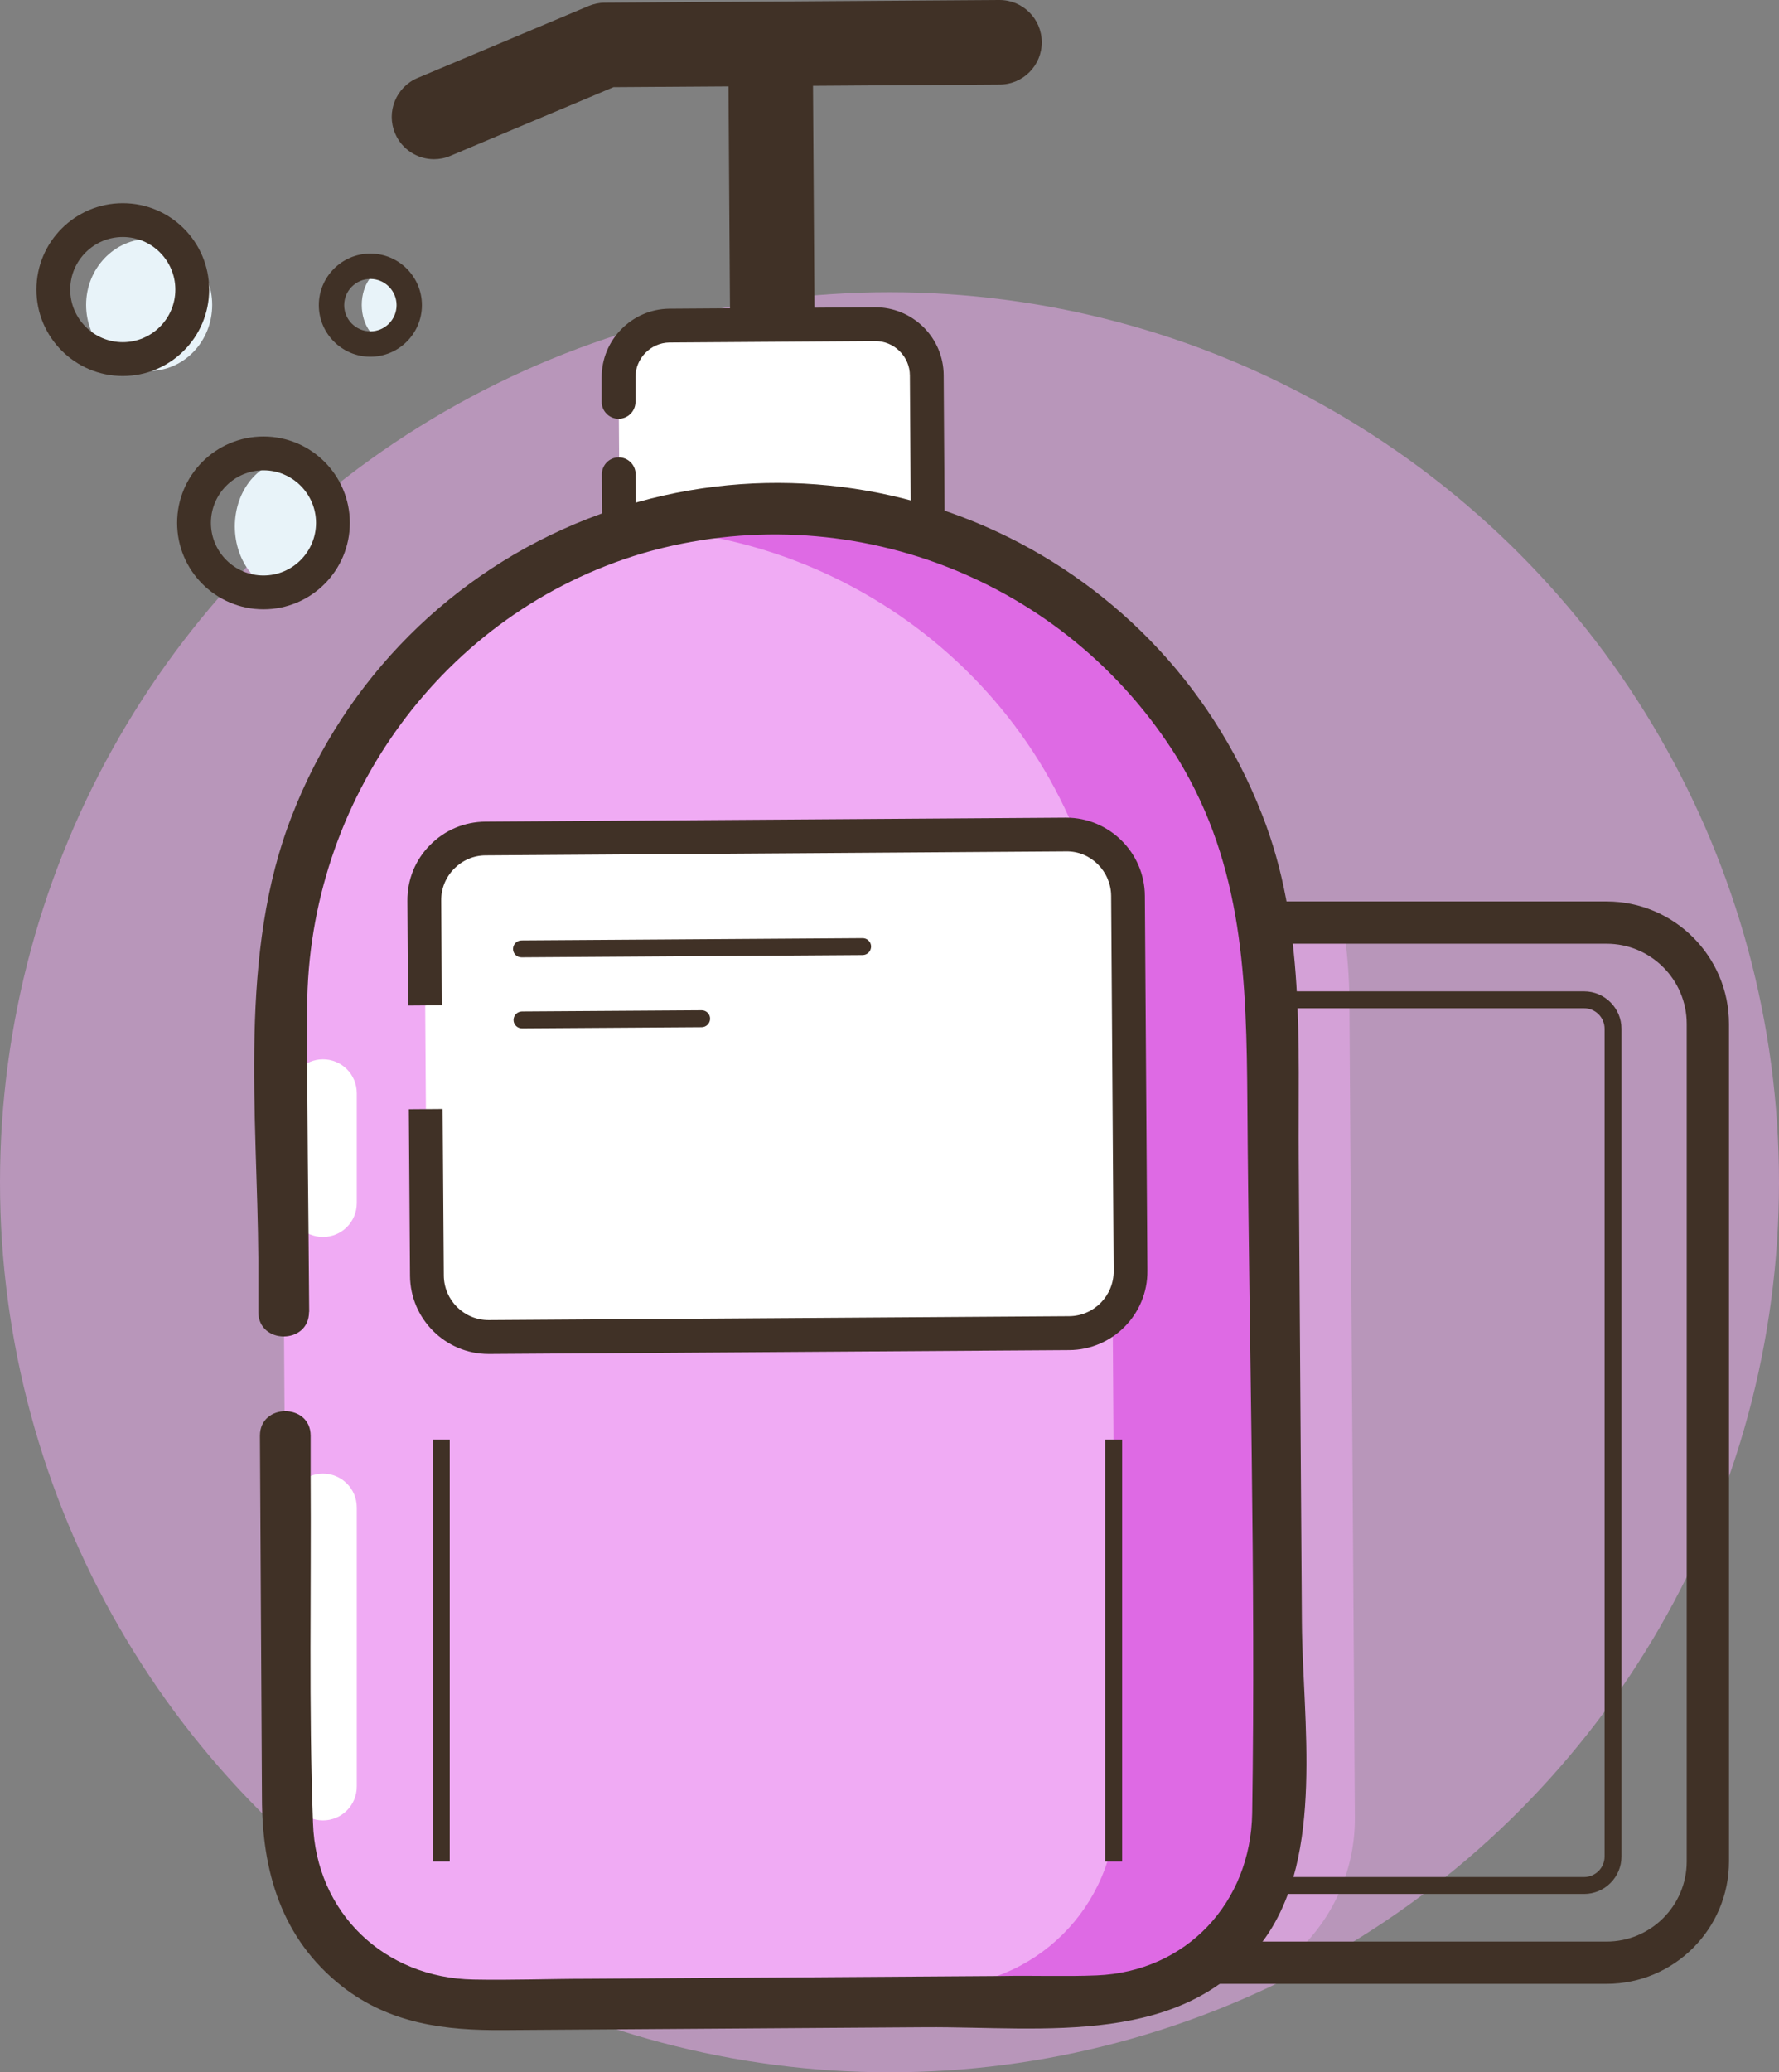 <?xml version="1.0" encoding="UTF-8"?>
<svg id="Layer_2" data-name="Layer 2" xmlns="http://www.w3.org/2000/svg" viewBox="0 0 210.52 245.08">
  <rect x="0" y="0" width="210.52" height="245.08" fill="#808080" stroke="none"/>
  <defs>
    <style>
      .cls-1 {
        fill: #e8f3f9;
      }

      .cls-2 {
        fill: #fff;
      }

      .cls-3 {
        fill: #f0abf4;
      }

      .cls-4 {
        fill: #cb2ad3;
      }

      .cls-5 {
        fill: #403126;
      }

      .cls-6 {
        opacity: .5;
      }
    </style>
  </defs>
  <g id="Layer_1-2" data-name="Layer 1">
    <g>
      <g class="cls-6">
        <circle class="cls-3" cx="105.26" cy="139.82" r="105.26"/>
      </g>
      <g class="cls-6">
        <path class="cls-3" d="M160.33,214.92c.05,6.73-3.05,13.09-8.38,17.2h-12.81c5.33-4.1,8.44-10.47,8.38-17.2l-.65-96.62c-.02-3.09-.28-6.17-.79-9.22h12.81c.51,3.05,.77,6.13,.79,9.22l.65,96.62Z"/>
      </g>
      <path class="cls-5" d="M187.45,223.99h-57.51c-2.44,0-4.43-1.99-4.43-4.43V121.67c0-2.44,1.99-4.43,4.43-4.43h57.51c2.44,0,4.43,1.99,4.43,4.43v97.89c0,2.44-1.99,4.43-4.43,4.43Zm-57.51-104.75c-1.34,0-2.43,1.09-2.43,2.43v97.89c0,1.34,1.09,2.43,2.43,2.43h57.51c1.34,0,2.43-1.09,2.43-2.43V121.67c0-1.34-1.09-2.43-2.43-2.43h-57.51Z"/>
      <path class="cls-5" d="M190.12,234.62h-51.63c-7.98,0-14.48-6.5-14.48-14.48V121.09c0-7.98,6.5-14.48,14.48-14.48h51.63c7.98,0,14.48,6.5,14.48,14.48v99.05c0,7.98-6.5,14.48-14.48,14.48Zm-51.63-123.01c-5.23,0-9.48,4.25-9.48,9.48v99.05c0,5.23,4.25,9.48,9.48,9.48h51.63c5.23,0,9.48-4.25,9.48-9.48V121.09c0-5.23-4.25-9.48-9.48-9.48h-51.63Z"/>
      <ellipse class="cls-1" cx="45.99" cy="36.06" rx="3.18" ry="4.37"/>
      <ellipse class="cls-1" cx="17.65" cy="36.06" rx="7.46" ry="7.81"/>
      <ellipse class="cls-1" cx="34.3" cy="62.26" rx="6.51" ry="7.81"/>
      <path class="cls-5" d="M43.83,42.19c-3.36,0-6.1-2.74-6.1-6.1s2.74-6.1,6.1-6.1,6.1,2.74,6.1,6.1-2.74,6.1-6.1,6.1Zm0-9.2c-1.71,0-3.1,1.39-3.1,3.1s1.39,3.1,3.1,3.1,3.1-1.39,3.1-3.1-1.39-3.1-3.1-3.1Z"/>
      <path class="cls-5" d="M14.53,44.47c-5.64,0-10.22-4.58-10.22-10.22s4.58-10.22,10.22-10.22,10.22,4.58,10.22,10.22-4.58,10.22-10.22,10.22Zm0-16.44c-3.43,0-6.22,2.79-6.22,6.22s2.79,6.22,6.22,6.22,6.22-2.79,6.22-6.22-2.79-6.22-6.22-6.22Z"/>
      <path class="cls-5" d="M31.18,72.06c-5.64,0-10.22-4.58-10.22-10.22s4.58-10.22,10.22-10.22,10.22,4.58,10.22,10.22-4.58,10.22-10.22,10.22Zm0-16.44c-3.43,0-6.22,2.79-6.22,6.22s2.79,6.22,6.22,6.22,6.22-2.79,6.22-6.22-2.79-6.22-6.22-6.22Z"/>
      <path class="cls-5" d="M51.36,18.83c-1.95,0-3.81-1.15-4.61-3.06-1.07-2.54,.12-5.48,2.67-6.55L69.65,.71c.6-.25,1.25-.39,1.9-.39l46.7-.32h.03c2.75,0,4.98,2.22,5,4.97,.02,2.76-2.2,5.02-4.97,5.03l-45.71,.31-19.32,8.13c-.63,.27-1.29,.39-1.94,.39Z"/>
      <path class="cls-5" d="M91.44,50.03c-2.75,0-4.98-2.22-5-4.97l-.24-35.66c-.02-2.76,2.21-5.01,4.97-5.03h.03c2.75,0,4.98,2.22,5,4.97l.24,35.66c.02,2.76-2.21,5.01-4.97,5.03h-.03Z"/>
      <rect class="cls-2" x="73.27" y="38.2" width="36.52" height="33.56" rx="9.7" ry="9.7" transform="translate(-.37 .62) rotate(-.39)"/>
      <path class="cls-5" d="M73.33,74.09c-1.1,0-1.99-.89-2-1.99l-.11-16c0-1.1,.88-2.01,1.99-2.01h.01c1.1,0,1.99,.89,2,1.99l.1,14,32.52-.22-.17-25.45c0-1.09-.44-2.12-1.22-2.89-.77-.76-1.79-1.18-2.88-1.18h-.03l-24.33,.17c-2.22,.03-4.03,1.88-4.01,4.12v2.9c0,1.1-.9,2-2,2s-2-.9-2-2v-2.89c-.03-4.41,3.55-8.07,7.97-8.13l24.34-.17h.06c2.14,0,4.16,.83,5.69,2.33,1.54,1.52,2.4,3.55,2.41,5.71l.18,27.45c0,1.1-.88,2-1.99,2.01l-36.52,.25h-.01Z"/>
      <path class="cls-3" d="M91.54,60.13h0c32.36-.22,58.78,25.83,59,58.2,0,0,0,0,0,0l.65,96.59c.08,11.9-9.5,21.62-21.4,21.7h0l-74.08,.5c-11.9,.09-21.62-9.49-21.71-21.39,0,0,0-.01,0-.02l-.65-96.59c-.22-32.36,25.83-58.77,58.19-58.99,0,0,0,0,0,0Z"/>
      <g class="cls-6">
        <path class="cls-4" d="M149.1,119.17l.63,94.45c-.06,11.77-9.64,21.27-21.41,21.22l-17.67,.12c11.77,.05,21.35-9.45,21.41-21.22l-.63-94.44c-.2-28.69-22-52.31-50.14-56.29,2.92-.45,5.87-.69,8.82-.71,32.36-.23,58.77,25.24,58.99,56.87Z"/>
      </g>
      <rect class="cls-2" x="50.38" y="98.93" width="83.28" height="58.96" rx="7.31" ry="7.31" transform="translate(-.87 .63) rotate(-.39)"/>
      <path class="cls-5" d="M61.71,113.22c-.55,0-1-.44-1-.99,0-.55,.44-1,.99-1.01l40.38-.27h0c.55,0,1,.44,1,.99,0,.55-.44,1-.99,1.01l-40.38,.27h0Z"/>
      <path class="cls-5" d="M61.77,121.62c-.55,0-1-.44-1-.99,0-.55,.44-1,.99-1.01l21.27-.14h0c.55,0,1,.44,1,.99,0,.55-.44,1-.99,1.01l-21.27,.14h0Z"/>
      <path class="cls-5" d="M57.82,160.13c-5.1,0-9.26-4.13-9.3-9.24l-.14-19.71,4-.03,.14,19.7c.02,2.92,2.39,5.27,5.3,5.27h.04l68.66-.46c2.93-.02,5.29-2.42,5.27-5.35l-.3-44.35c-.02-2.92-2.42-5.33-5.34-5.27l-68.67,.47c-1.42,0-2.74,.57-3.74,1.58s-1.54,2.34-1.53,3.76l.08,12.39-4,.03-.08-12.39c-.02-2.48,.93-4.83,2.68-6.59,1.74-1.77,4.07-2.75,6.56-2.77l68.67-.47h.05c5.1,0,9.28,4.14,9.31,9.25l.3,44.35c.04,5.13-4.11,9.34-9.25,9.37l-68.66,.46h-.06Z"/>
      <path class="cls-2" d="M38.22,215.29c-2.21,0-4-1.79-4-4v-33.01c0-2.21,1.79-4,4-4s4,1.79,4,4v33.01c0,2.21-1.79,4-4,4Z"/>
      <path class="cls-2" d="M38.22,146.29c-2.21,0-4-1.79-4-4v-13.01c0-2.21,1.79-4,4-4s4,1.79,4,4v13.01c0,2.21-1.79,4-4,4Z"/>
      <path class="cls-5" d="M36.59,155.16c-.08-12-.27-24-.24-35.95,.06-24.54,16.06-46.81,39.78-53.8,24.16-6.97,50.01,2.98,63.27,24.35,7.78,12.76,8.11,26.3,8.21,40.6,.19,28,1,56.08,.57,84.08-.17,10.54-7.74,18.74-18.41,19.18-3.72,.15-7.47,0-11.2,.07l-49,.33c-4.51,0-9,.18-13.53,.09-10.55-.18-18.66-7.89-19-18.51-.51-13.71-.19-27.5-.28-41.22v-4.59c0-3.86-6-3.86-6,0l.24,42.79c0,8.72,2.3,16.72,9.51,22.36,5.68,4.42,12.17,5.2,19.05,5.15l50-.34c13.93-.09,30.79,2.51,40.09-10.46,7.12-9.94,4.49-25.84,4.41-37.37l-.37-54.79c-.1-13.76,.8-27.78-4.36-40.84-12.38-31.68-48.09-47.32-79.77-34.94-16.06,6.27-28.75,18.99-34.99,35.06-6.42,16.31-4.11,35.38-4,52.55v6.2c0,3.86,6,3.87,6,0h.02Z"/>
      <rect class="cls-5" x="51.22" y="170.25" width="2" height="49.9"/>
      <rect class="cls-5" x="130.79" y="170.25" width="2" height="49.9"/>
    </g>
  </g>
</svg>